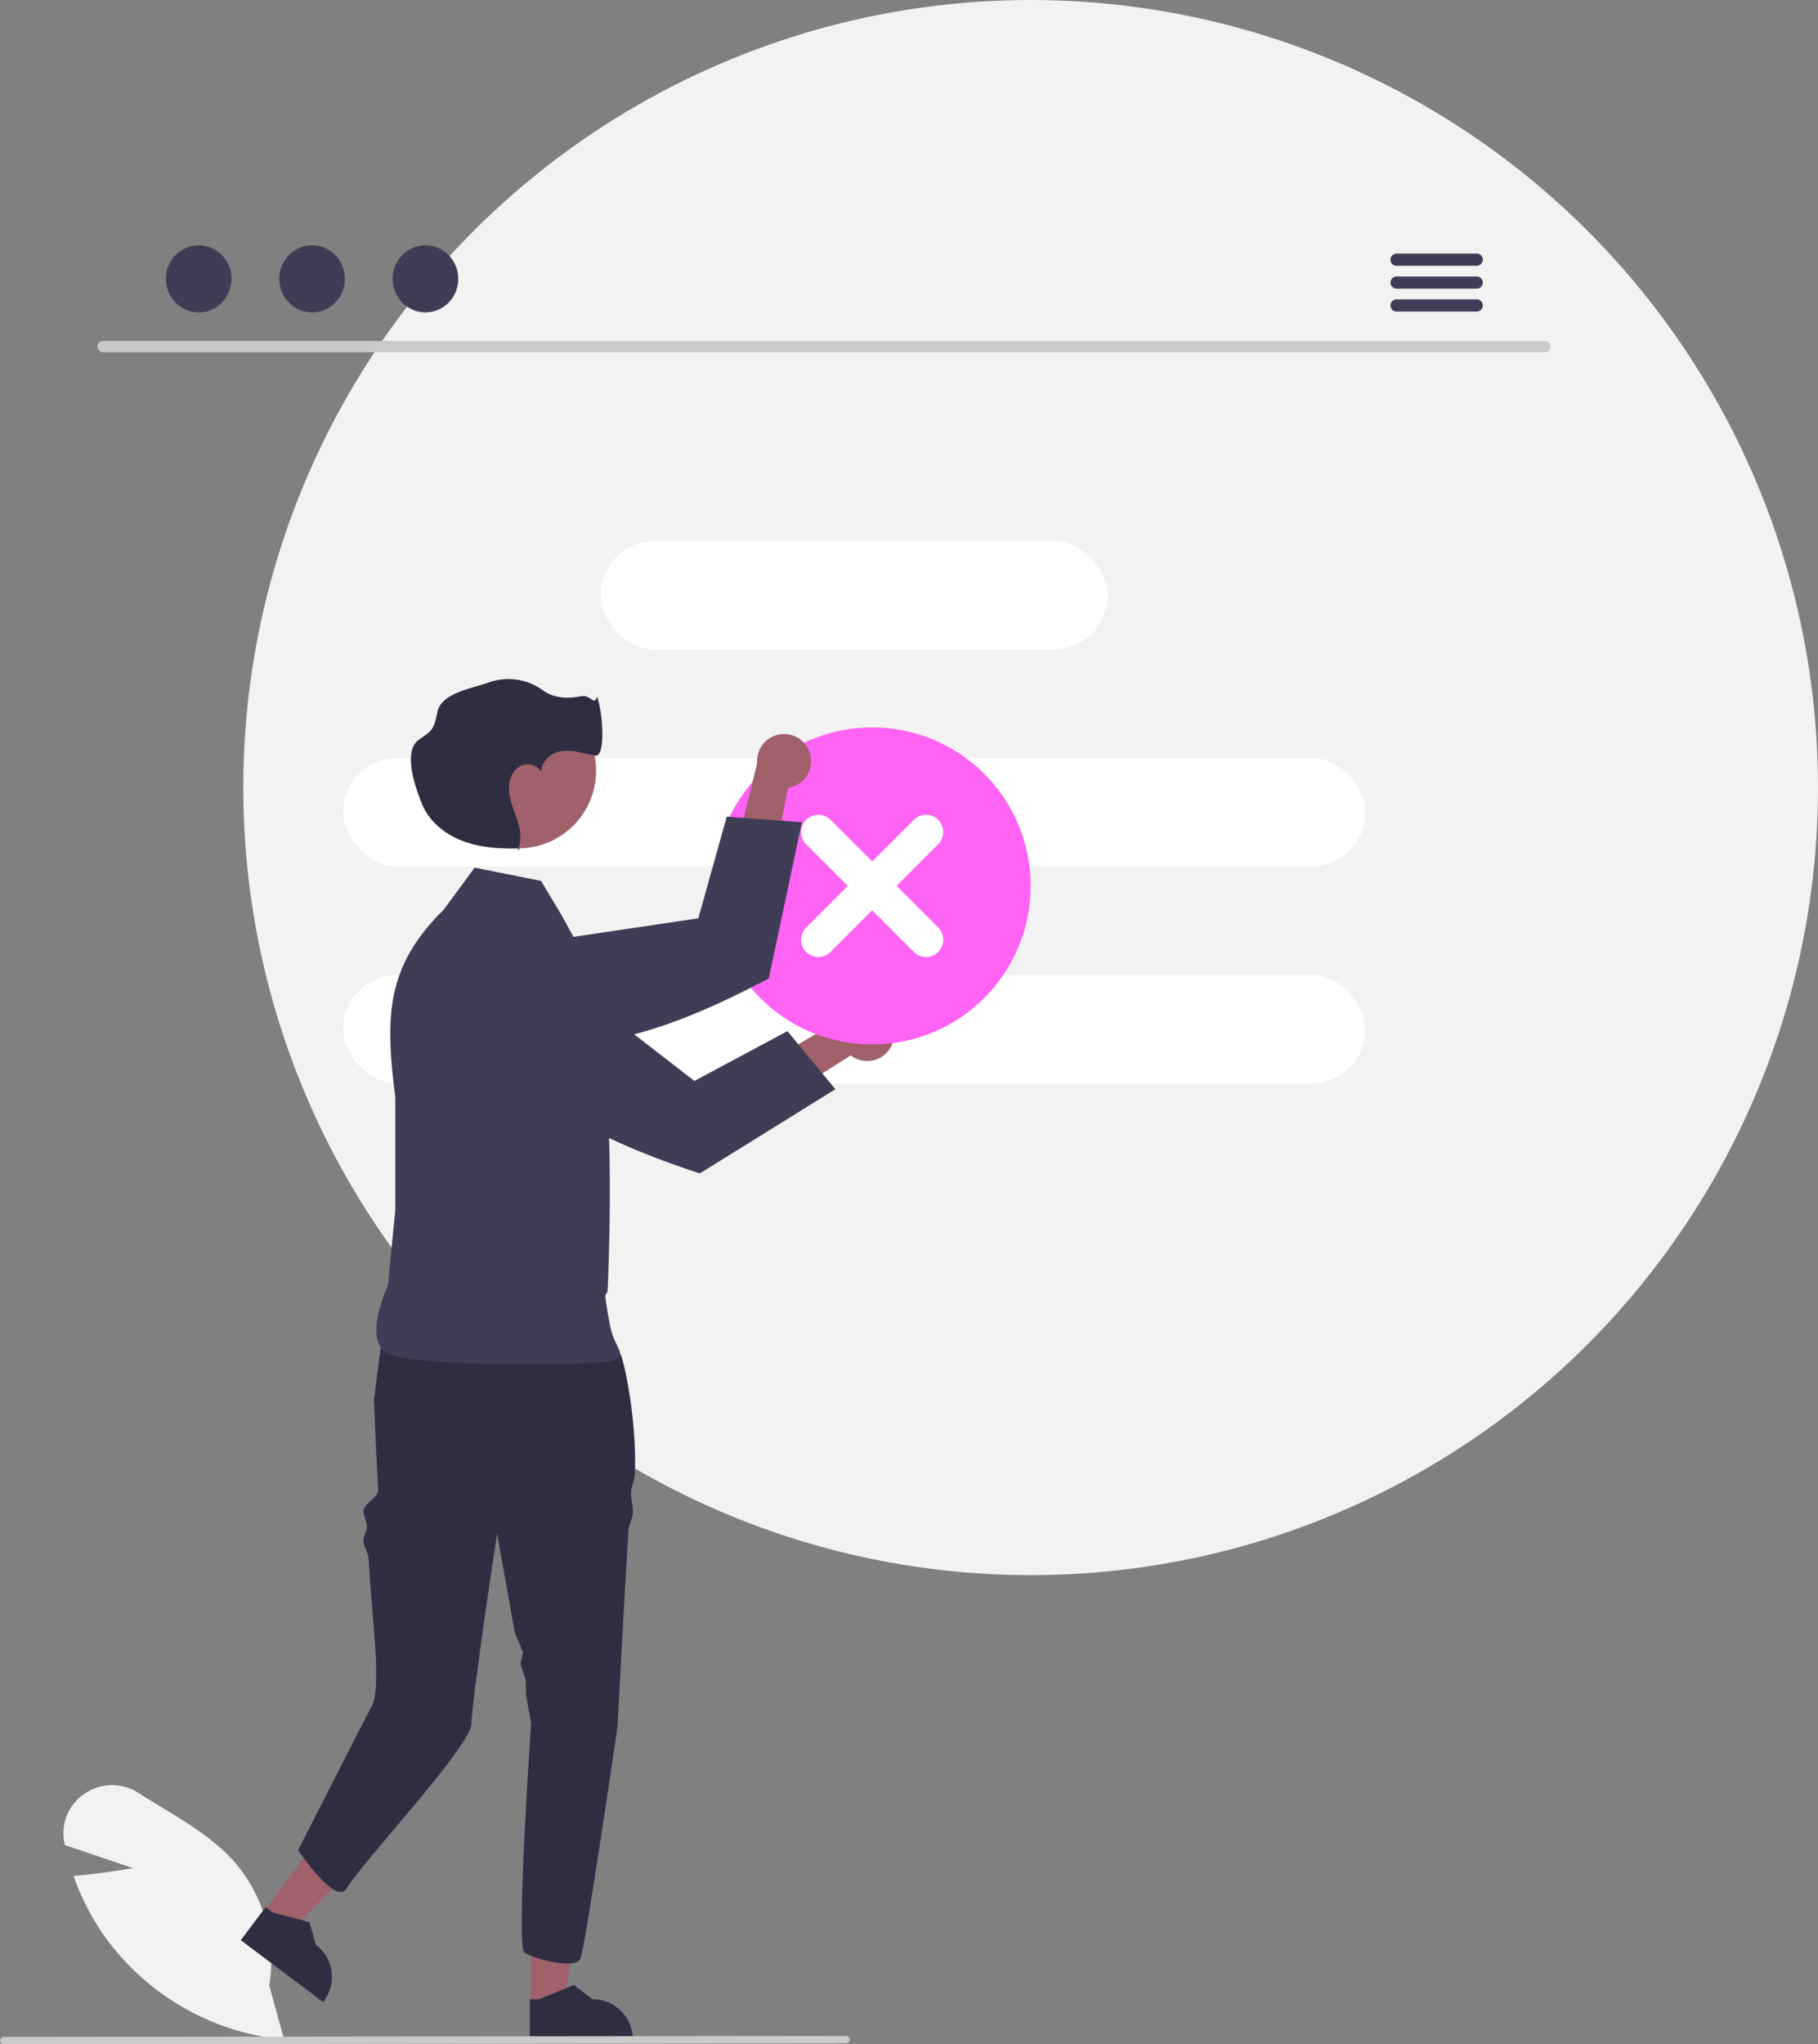 <svg xmlns="http://www.w3.org/2000/svg" data-name="Layer 1" width="586.482" height="659.298" viewBox="0 0 586.482 659.298" xmlns:xlink="http://www.w3.org/1999/xlink"><rect x="0" y="0" width="586.482" height="659.298" fill="#808080" stroke="none"/><circle cx="332.482" cy="254" r="254" fill="#f2f2f2"/><path d="M872.84,221.546h-465.293a1.807,1.807,0,0,1,0-3.613h465.293a1.807,1.807,0,0,1,0,3.613Z" transform="translate(-374.373 -107.957)" fill="#cacaca"/><ellipse cx="64.099" cy="89.928" rx="10.588" ry="10.823" fill="#3f3d56"/><ellipse cx="100.674" cy="89.928" rx="10.588" ry="10.823" fill="#3f3d56"/><ellipse cx="137.249" cy="89.928" rx="10.588" ry="10.823" fill="#3f3d56"/><path d="M850.819,189.744h-25.981a1.968,1.968,0,0,0,0,3.934h25.981a1.968,1.968,0,0,0,0-3.934Z" transform="translate(-374.373 -107.957)" fill="#3f3d56"/><path d="M850.819,197.129h-25.981a1.968,1.968,0,0,0,0,3.934h25.981a1.968,1.968,0,0,0,0-3.934Z" transform="translate(-374.373 -107.957)" fill="#3f3d56"/><path d="M850.819,204.503h-25.981a1.968,1.968,0,0,0,0,3.934h25.981a1.968,1.968,0,0,0,0-3.934Z" transform="translate(-374.373 -107.957)" fill="#3f3d56"/><rect x="193.778" y="174.473" width="163.611" height="34.986" rx="17.493" fill="#fff"/><rect x="110.686" y="244.445" width="329.797" height="34.986" rx="17.493" fill="#fff"/><rect x="110.686" y="314.418" width="329.797" height="34.986" rx="17.493" fill="#fff"/><path d="M466.018,765.717l-.694-.068a80.529,80.529,0,0,1-58.188-34.618,78.132,78.132,0,0,1-8.815-17.504l-.211-.59.624-.05c7.447-.599,15.097-1.863,18.496-2.464l-21.915-7.425-.136-.65a15.272,15.272,0,0,1,6.428-15.862,15.534,15.534,0,0,1,17.404-.295c2.386,1.524,4.882,3.033,7.295,4.494,8.293,5.016,16.869,10.203,23.298,17.301a48.675,48.675,0,0,1,11.63,40.256Z" transform="translate(-374.373 -107.957)" fill="#f2f2f2"/><polygon points="171.304 646.861 182.104 646.86 187.243 605.198 171.301 605.199 171.304 646.861" fill="#a0616a"/><path d="M545.296,766.086l33.214-.001v-.42a12.929,12.929,0,0,0-12.928-12.928h-.001l-6.067-4.603-11.32,4.603-2.899 0Z" transform="translate(-374.373 -107.957)" fill="#2f2e41"/><polygon points="84.745 616.945 93.384 623.426 122.497 593.185 109.745 583.619 84.745 616.945" fill="#a0616a"/><path d="M452.051,733.687l26.569,19.932.252-.336a12.929,12.929,0,0,0-2.583-18.099l-.001-0-2.091-7.323-11.817-3.111-2.319-1.74Z" transform="translate(-374.373 -107.957)" fill="#2f2e41"/><path d="M495.021,559.31s.596,16.264,1.348,29.307c.123,2.139-4.888,4.463-4.758,6.79.086,1.544,1.028,3.045,1.116,4.655.092,1.699-1.208,3.203-1.116,4.96.09,1.717,1.574,3.685,1.664,5.442.963,18.909,4.455,41.546.958,47.874-1.723,3.119-23.685,46.324-23.685,46.324s12.237,18.355,15.733,12.237c4.618-8.081,40.206-45.887,40.206-53.107,0-7.211,8.233-61.253,8.233-61.253l5.741,31.982L543.094,640.858l-.827,3.72,1.701,5.02.092,4.968,1.656,9.226s-4.982,71.882-2.176,73.883c2.814,2.01,16.441,5.62,18.049,2.01,1.6-3.61,12.011-75.019,12.011-75.019s1.678-32.724,3.496-63.141c.105-1.766,1.346-3.898,1.442-5.638.114-2.019-.673-4.641-.568-6.599.114-2.246,1.11-3.828,1.206-5.979.743-16.616-3.428-36.849-4.756-38.842-4.012-6.013-7.622-10.821-7.622-10.821s-54.036-17.754-68.475.286Z" transform="translate(-374.373 -107.957)" fill="#2f2e41"/><path d="M548.915,392.061,527.494,387.777l-9.996,13.567,0,0c-18.653,18.341-18.934,34.528-15.604,60.474v36.416l-2.41,24.412s-8.532,17.845.268,22,66.599,3.801,72.117,2.142.735-3.695-.714-11.424c-2.722-14.519-.901-7.516-.714-12.139,2.686-66.314-3.57-93.538-4.205-100.694l-10.894-19.759Z" transform="translate(-374.373 -107.957)" fill="#3f3d56"/><path d="M661.816,445.528a8.66,8.66,0,0,1-12.984,2.788l-46.26,29.373.133-15.992,44.938-26.078a8.707,8.707,0,0,1,14.172,9.91Z" transform="translate(-374.373 -107.957)" fill="#a0616a"/><path d="M532.002,410.582l-5.267-.558a13.936,13.936,0,0,0-12.579,5.491,13.58,13.58,0,0,0-2.375,4.992l-.003.014a13.923,13.923,0,0,0,5.258,14.481l18.19,13.411c12.765,17.249,36.757,28.693,64.898,37.99L643.867,459.236l-15.472-18.738-30.003,16.08-44.598-34.524-.026-.021-16.974-10.936Z" transform="translate(-374.373 -107.957)" fill="#3f3d56"/><circle cx="167.304" cy="248.605" r="24.98" fill="#a0616a"/><path d="M542.254,381.548c-.201.007-.403.011-.605.017-.086.224-.179.446-.287.664Z" transform="translate(-374.373 -107.957)" fill="#2f2e41"/><path d="M549.109,357.256a4.423,4.423,0,0,0,.179.724A3.409,3.409,0,0,0,549.109,357.256Z" transform="translate(-374.373 -107.957)" fill="#2f2e41"/><path d="M566.975,332.652c-1.028,3.193-1.946-.857-5.328-.129-4.069.876-8.804.575-12.136-1.919a18.801,18.801,0,0,0-17.223-2.625c-5.702,2.017-15.253,3.439-16.739,9.302-.516,2.038-.722,4.249-1.973,5.938-1.094,1.477-2.822,2.319-4.266,3.455-4.877,3.837-1.15,14.74,1.159,20.5,2.308,5.761,7.604,9.957,13.425,12.107,5.633,2.08,11.746,2.447,17.755,2.283,1.045-2.711.594-5.841-.269-8.651-.934-3.042-2.316-5.978-2.706-9.136s.466-6.745,3.114-8.51c2.434-1.622,6.395-.634,7.321,1.988-.54-3.278,2.781-6.451,6.205-7.009,3.676-.599,7.353.728,11.019,1.389S568.698,336.863,566.975,332.652Z" transform="translate(-374.373 -107.957)" fill="#2f2e41"/><circle cx="281.362" cy="285.711" r="51.12" fill="#ff63f4"/><path d="M669.164,372.368l-13.428,13.428L642.307,372.368a5.566,5.566,0,0,0-7.872,7.872l13.428,13.428-13.428,13.428A5.566,5.566,0,0,0,642.307,414.968l13.428-13.428L669.164,414.968a5.566,5.566,0,0,0,7.872-7.872l-13.428-13.428,13.428-13.428a5.566,5.566,0,0,0-7.872-7.872Z" transform="translate(-374.373 -107.957)" fill="#fff"/><path d="M635.591,350.701a8.66,8.66,0,0,1-6.977,11.299L617.783,415.717l-11.448-11.168,12.293-50.482a8.707,8.707,0,0,1,16.963-3.366Z" transform="translate(-374.373 -107.957)" fill="#a0616a"/><path d="M520.502,420.182l-4.049,3.414a13.936,13.936,0,0,0-4.746,12.879,13.58,13.58,0,0,0,1.958,5.169l.008.012a13.923,13.923,0,0,0,14.09,6.231l22.271-3.842c21.285,2.73,46.152-6.66,72.343-20.531L633.056,373.143l-24.233-1.808-9.168,32.783-55.788,8.281-.033.004L524.191,417.081Z" transform="translate(-374.373 -107.957)" fill="#3f3d56"/><path d="M647.314,766.948l-271.75.307a1.191,1.191,0,0,1,0-2.381l271.75-.307a1.191,1.191,0,0,1,0,2.381Z" transform="translate(-374.373 -107.957)" fill="#cacaca"/></svg>